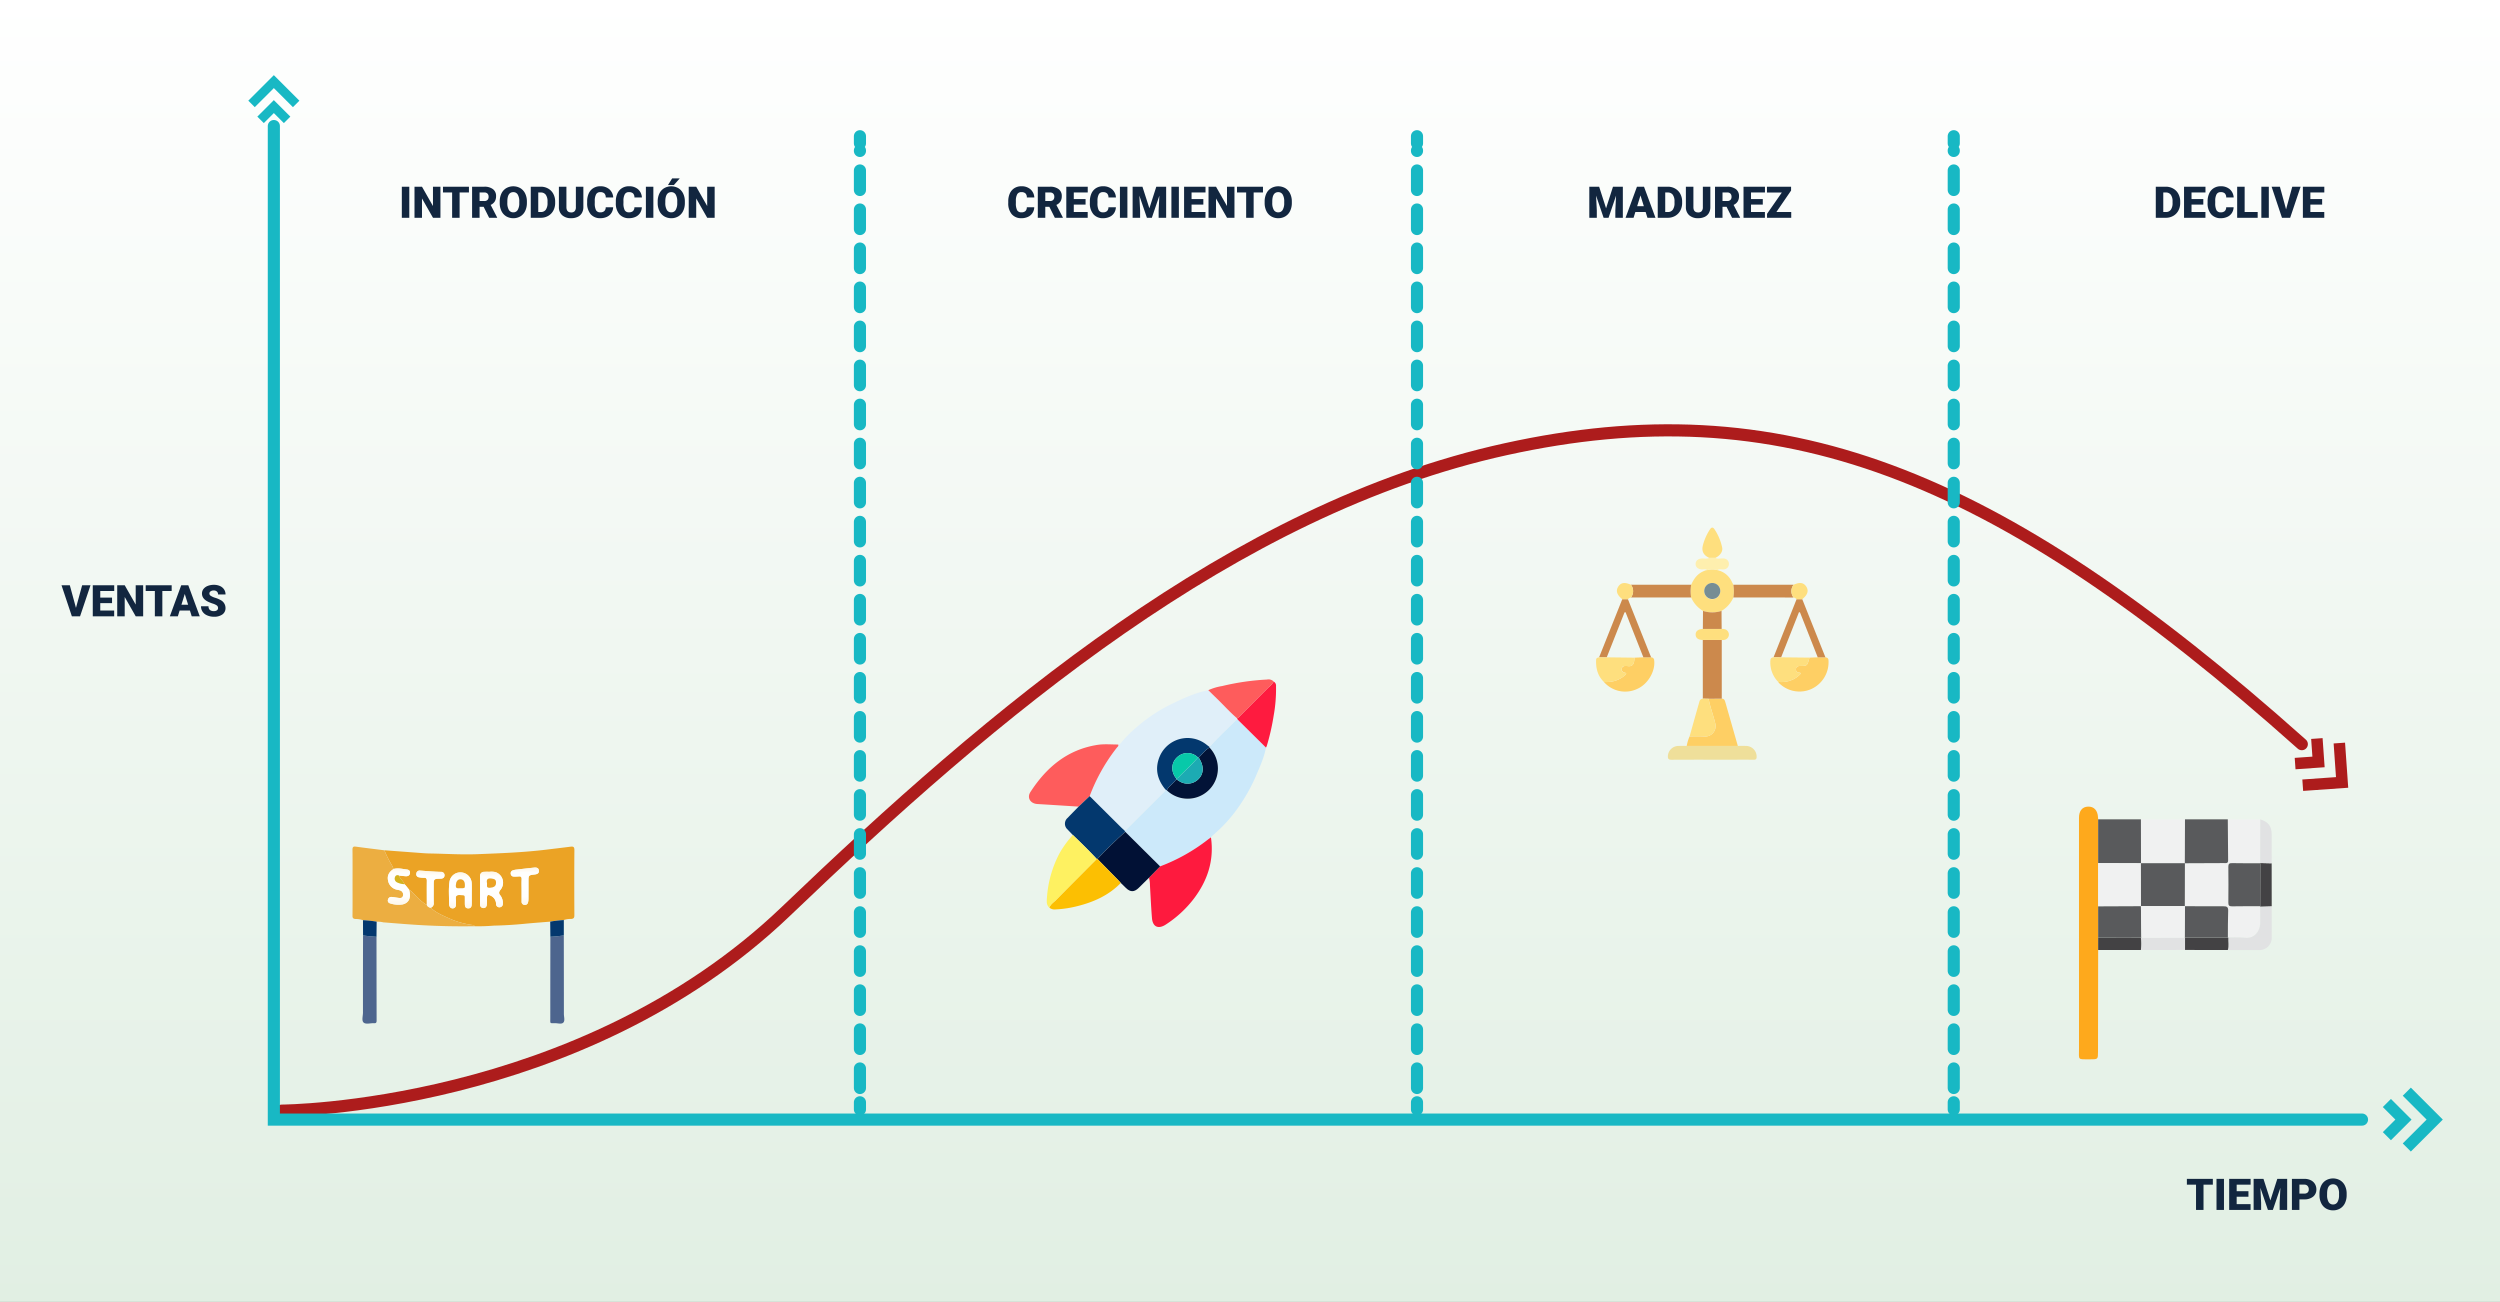 <svg xmlns="http://www.w3.org/2000/svg" xmlns:xlink="http://www.w3.org/1999/xlink" width="1029.999" height="536.399" viewBox="0 0 1029.999 536.399">
  <rect x="0" y="0" width="1029.999" height="536.399" fill="#333333" stroke="none"/>
  <defs>
    <linearGradient id="linear-gradient" x1="0.5" x2="0.5" y2="1" gradientUnits="objectBoundingBox">
      <stop offset="0" stop-color="#e1efe3"/>
      <stop offset="1" stop-color="#fff"/>
    </linearGradient>
    <clipPath id="clip-path">
      <rect id="Rectangle_377756" data-name="Rectangle 377756" width="904.135" height="438.871" fill="none"/>
    </clipPath>
    <linearGradient id="linear-gradient-2" x1="0.5" x2="0.5" y2="1" gradientUnits="objectBoundingBox">
      <stop offset="0" stop-color="#fef5e5"/>
      <stop offset="0.137" stop-color="#fffefc"/>
      <stop offset="0.479" stop-color="#fff"/>
      <stop offset="0.773" stop-color="#fffefd"/>
      <stop offset="1" stop-color="#fef7ea"/>
    </linearGradient>
  </defs>
  <g id="Group_1073024" data-name="Group 1073024" transform="translate(-285 -10240.001)">
    <path id="Path_716598" data-name="Path 716598" d="M0,0H1030V536.4H0Z" transform="translate(1314.999 10776.4) rotate(180)" fill="url(#linear-gradient)"/>
    <g id="Group_1072440" data-name="Group 1072440" transform="translate(387.299 10270.962)">
      <path id="Path_609717" data-name="Path 609717" d="M10.525,0,0,10.524l2.666,2.667,7.859-7.857,7.858,7.857,2.666-2.667Z" transform="translate(0 0)" fill="#18b8c4"/>
      <path id="Path_609718" data-name="Path 609718" d="M7.751,23.5l4.131-4.13,4.13,4.13,2.666-2.666-6.8-6.8-6.8,6.8Z" transform="translate(-1.357 -3.745)" fill="#18b8c4"/>
      <path id="Path_609719" data-name="Path 609719" d="M1210.7,566.024l9.829,9.832-9.829,9.83,3.336,3.337,13.167-13.167-13.167-13.167Z" transform="translate(-323.069 -145.548)" fill="#18b8c4"/>
      <path id="Path_609720" data-name="Path 609720" d="M1199.5,572.384l5.167,5.167-5.167,5.167,3.336,3.336,8.5-8.5-8.5-8.5Z" transform="translate(-320.08 -147.245)" fill="#18b8c4"/>
      <path id="Path_609721" data-name="Path 609721" d="M1171.872,368.83l-4.707.331.975,13.868-13.867.978.331,4.706,18.574-1.308Z" transform="translate(-308.012 -93.818)" fill="#ad1c1c"/>
      <path id="Path_609722" data-name="Path 609722" d="M1156.764,366.619l.512,7.289-7.288.514.331,4.705,12-.843-.846-12Z" transform="translate(-306.868 -93.14)" fill="#ad1c1c"/>
      <g id="Group_1072439" data-name="Group 1072439" transform="translate(0 4.602)">
        <g id="Group_1072438" data-name="Group 1072438" clip-path="url(#clip-path)">
          <path id="Path_609723" data-name="Path 609723" d="M144.79,458.162c-3.633.3-7.271.564-10.9.919-4.109.4-8.229.635-12.349.729a77.284,77.284,0,0,1-7.958.245c-.056-.247-.166-.44-.452-.471a33.7,33.7,0,0,1-10.351-2.93c-2.535-1.157-5.15-2.22-7.2-4.227A1.859,1.859,0,0,0,96.8,450.4c-.037-2.328-.012-4.657-.012-6.986,0-2.867,0-2.895,2.821-2.95.978-.019,1.592-.4,1.647-1.36a1.365,1.365,0,0,0-1.46-1.447c-2.9-.069-5.776-.32-8.661-.53a1.341,1.341,0,0,0-1.5,1.237,1.266,1.266,0,0,0,1.137,1.531,9.081,9.081,0,0,0,1.974.2c.927-.037,1.23.3,1.218,1.235-.043,3.326-.007,6.653,0,9.98a18.842,18.842,0,0,1-3.513-2.785c-1.312-1.129-2.308-2.6-3.8-3.54l-1.32-1.655-.3-.326.011.012-.294-.3.007.011c-.521-1.345-1.809-2.194-2.3-3.557.938.1,1.875.221,2.817.279.9.056,1.622-.289,1.744-1.26.112-.9-.38-1.4-1.295-1.512-1.814-.216-3.614-.732-5.457-.21a13.856,13.856,0,0,0-.691-1.54,46.126,46.126,0,0,1-3.1-6.172q6.246.47,12.494.935c2.084.151,4.17.357,6.257.392,6.562.108,13.123.539,19.687.281,9.444-.371,18.893-.715,28.288-1.863,3.3-.4,6.594-.782,9.887-1.208,1.121-.144,1.686-.037,1.674,1.4-.075,8.945-.057,17.892-.012,26.837.005,1.11-.31,1.452-1.416,1.532a8.166,8.166,0,0,0-2.932.441,44.531,44.531,0,0,0-5.612.647m-25.128-20.521a18.666,18.666,0,0,0-2.135.016,1.608,1.608,0,0,0-1.639,1.762c.023,3.848.018,7.7,0,11.546a1.4,1.4,0,0,0,1.419,1.609c.884.019,1.339-.672,1.4-1.511s.015-1.709.029-2.565c.02-1.356.419-1.606,1.633-.966a3.721,3.721,0,0,1,2.11,3.307,1.351,1.351,0,0,0,1.46,1.423,1.4,1.4,0,0,0,1.344-1.56,5.1,5.1,0,0,0-1.038-3.338c-.744-.876-.6-1.436.034-2.29a4.577,4.577,0,0,0-2.078-7.322,7.954,7.954,0,0,0-2.544-.111m-7.192,9.083h-.005c0-1.424.054-2.851-.012-4.272a4.657,4.657,0,0,0-4.4-4.57,4.515,4.515,0,0,0-4.76,3.962c-.45,3.064-.117,6.158-.167,9.238a1.756,1.756,0,0,0,.185.681,1.316,1.316,0,0,0,1.57.916,1.257,1.257,0,0,0,1.045-1.336,18.885,18.885,0,0,0-.011-2.419c-.173-1.4.379-1.8,1.739-1.714,2.209.136,1.949-.2,1.971,2.023.005.474,0,.949,0,1.425.007.992.051,2.028,1.385,2.046,1.312.018,1.452-.977,1.456-1.991.006-1.329,0-2.658,0-3.988m20.545-1.617c0,1.57,0,3.139,0,4.709a1.282,1.282,0,0,0,1.081,1.45,1.315,1.315,0,0,0,1.585-1.093,5.35,5.35,0,0,0,.154-1.4c.015-2.378.007-4.756.007-7.134,0-2.569,0-2.595,2.609-2.9,1.041-.124,1.823-.508,1.682-1.65-.147-1.18-1.108-1.274-2.073-1.168q-3.673.4-7.344.837a5.466,5.466,0,0,0-1.381.325,1.223,1.223,0,0,0-.8,1.37,1.2,1.2,0,0,0,1.231,1.151,15.857,15.857,0,0,0,1.995-.052c1.048-.14,1.312.315,1.266,1.284-.067,1.424-.017,2.853-.013,4.28" transform="translate(-20.407 -114.011)" fill="#eba325"/>
          <path id="Path_609724" data-name="Path 609724" d="M71.691,428.758a46.083,46.083,0,0,0,3.1,6.172,13.718,13.718,0,0,1,.69,1.54c-1.734,1.073-2.712,2.582-2.3,4.651a4.7,4.7,0,0,0,4,3.931,5.45,5.45,0,0,1,.965.246,1.785,1.785,0,0,1,1.219,2.15c-.216,1.057-1.09,1.028-1.936.911-.892-.122-1.779-.288-2.673-.361a1.383,1.383,0,0,0-1.595,1.111,1.157,1.157,0,0,0,.786,1.492,11.068,11.068,0,0,0,5.175.479c2.743-.631,3.666-2.806,2.747-6.1,1.488.943,2.483,2.412,3.8,3.541a18.828,18.828,0,0,0,3.513,2.785,1.867,1.867,0,0,0,1.622,1.111c2.046,2.007,4.661,3.07,7.2,4.227a33.7,33.7,0,0,0,10.351,2.93c.285.032.4.224.452.471q-10.67.169-21.324-.414c-5.443-.289-10.866-.763-16.3-1.193a9.845,9.845,0,0,0-2.674-.273,44.581,44.581,0,0,0-5.635-.6,8.79,8.79,0,0,0-3.078-.494c-.969-.091-1.258-.4-1.245-1.375.055-4.138.023-8.277.023-12.415,0-4.9.034-9.8-.025-14.7-.014-1.136.273-1.482,1.427-1.32,3.9.543,7.81,1,11.716,1.5" transform="translate(-15.623 -114.002)" fill="#ecae41"/>
          <path id="Path_609725" data-name="Path 609725" d="M69.936,477.714q.018,17.27.048,34.54c0,.793-.221,1.131-1.049,1.073-1.463-.1-3.323.576-4.287-.26-.92-.8-.285-2.686-.287-4.09q-.015-15.914.033-31.828a53.61,53.61,0,0,0,5.541.564" transform="translate(-17.118 -127.325)" fill="#4d658e"/>
          <path id="Path_609726" data-name="Path 609726" d="M175.272,477.15q.023,16.2.033,32.4c0,1.214.54,2.771-.268,3.552-.741.716-2.271.2-3.449.206-2.119.018-1.89.248-1.889-1.91q.008-16.841.032-33.684a53.2,53.2,0,0,0,5.541-.563" transform="translate(-45.281 -127.325)" fill="#4d658e"/>
          <path id="Path_609727" data-name="Path 609727" d="M175.262,474.849a53.186,53.186,0,0,1-5.541.563q-.033-3.119-.067-6.237a44.281,44.281,0,0,1,5.611-.647q0,3.16,0,6.321" transform="translate(-45.271 -125.024)" fill="#03386e"/>
          <path id="Path_609728" data-name="Path 609728" d="M70.015,475.432a53.61,53.61,0,0,1-5.541-.564q-.013-3.132-.028-6.264a44.31,44.31,0,0,1,5.636.6q-.033,3.112-.067,6.224" transform="translate(-17.197 -125.043)" fill="#03386e"/>
          <path id="Path_609729" data-name="Path 609729" d="M134.006,441.4a7.977,7.977,0,0,1,2.544.11,4.578,4.578,0,0,1,2.078,7.323c-.635.853-.778,1.414-.034,2.29a5.107,5.107,0,0,1,1.038,3.339,1.4,1.4,0,0,1-1.344,1.559,1.351,1.351,0,0,1-1.46-1.423,3.719,3.719,0,0,0-2.111-3.307c-1.214-.639-1.613-.39-1.633.966-.012.855.036,1.713-.029,2.564s-.518,1.531-1.4,1.511a1.4,1.4,0,0,1-1.419-1.609c.015-3.848.021-7.7,0-11.545a1.609,1.609,0,0,1,1.639-1.763,18.688,18.688,0,0,1,2.136-.015m-.9,4.685c.115.762-.548,1.987,1.186,1.873,1.672-.109,2.5-.68,2.52-2.043.017-1.239-.559-1.614-2.048-1.753-1.559-.145-1.944.529-1.658,1.923" transform="translate(-34.752 -117.773)" fill="url(#linear-gradient-2)"/>
          <path id="Path_609730" data-name="Path 609730" d="M122.144,450.589c0,1.33,0,2.659,0,3.988,0,1.014-.144,2.009-1.456,1.991-1.334-.018-1.378-1.054-1.385-2.046,0-.475,0-.95,0-1.425-.022-2.22.238-1.888-1.971-2.023-1.36-.083-1.911.317-1.738,1.714a19.01,19.01,0,0,1,.011,2.419,1.257,1.257,0,0,1-1.046,1.337,1.316,1.316,0,0,1-1.57-.916,1.756,1.756,0,0,1-.185-.681c.05-3.08-.282-6.174.167-9.238a4.517,4.517,0,0,1,4.76-3.963,4.658,4.658,0,0,1,4.4,4.57c.066,1.422.012,2.848.012,4.273Zm-4.785-2.331c1.939.005,1.939.005,1.941-1.279,0-1.523-.625-2.356-1.8-2.386s-1.815.924-1.914,2.471.959,1.135,1.773,1.194" transform="translate(-30.081 -117.876)" fill="url(#linear-gradient-2)"/>
          <path id="Path_609731" data-name="Path 609731" d="M87.164,448.263c.919,3.294,0,5.47-2.747,6.1a11.068,11.068,0,0,1-5.175-.479,1.157,1.157,0,0,1-.786-1.493,1.384,1.384,0,0,1,1.595-1.111c.894.073,1.782.239,2.672.361.846.117,1.72.146,1.936-.912a1.784,1.784,0,0,0-1.219-2.149,5.443,5.443,0,0,0-.965-.247,4.7,4.7,0,0,1-4-3.93c-.411-2.069.567-3.579,2.3-4.652,1.842-.521,3.643-.006,5.458.21.914.109,1.407.614,1.294,1.512-.121.971-.844,1.315-1.744,1.26-.941-.059-1.878-.184-2.815-.279a1.066,1.066,0,0,0-1.6.615,1.693,1.693,0,0,0,.817,2.174,7.591,7.591,0,0,0,3.086.768L85.262,446l.294.3-.011-.012.3.325,1.32,1.655" transform="translate(-20.915 -117.285)" fill="url(#linear-gradient-2)"/>
          <path id="Path_609732" data-name="Path 609732" d="M100.371,456.018a1.869,1.869,0,0,1-1.622-1.111c-.005-3.326-.041-6.653,0-9.979.012-.934-.291-1.273-1.217-1.236a9.04,9.04,0,0,1-1.974-.2,1.266,1.266,0,0,1-1.137-1.531,1.341,1.341,0,0,1,1.5-1.237c2.885.21,5.765.461,8.661.53a1.365,1.365,0,0,1,1.46,1.447c-.055.962-.669,1.341-1.647,1.36-2.822.055-2.821.084-2.821,2.95,0,2.329-.026,4.658.012,6.986a1.859,1.859,0,0,1-1.216,2.023" transform="translate(-25.192 -117.603)" fill="url(#linear-gradient-2)"/>
          <path id="Path_609733" data-name="Path 609733" d="M151.955,448.244c0-1.427-.051-2.856.015-4.28.045-.969-.218-1.424-1.266-1.284a15.855,15.855,0,0,1-1.995.052,1.2,1.2,0,0,1-1.232-1.151,1.223,1.223,0,0,1,.8-1.37,5.464,5.464,0,0,1,1.381-.325q3.67-.439,7.344-.837c.964-.106,1.926-.012,2.073,1.168.141,1.142-.641,1.526-1.682,1.65-2.612.31-2.609.336-2.609,2.9,0,2.378.007,4.757-.007,7.134a5.351,5.351,0,0,1-.154,1.4,1.315,1.315,0,0,1-1.585,1.093,1.283,1.283,0,0,1-1.081-1.45c.006-1.57,0-3.139,0-4.709" transform="translate(-39.349 -117.149)" fill="url(#linear-gradient-2)"/>
          <path id="Path_609734" data-name="Path 609734" d="M86.308,447.021a7.59,7.59,0,0,1-3.086-.767,1.693,1.693,0,0,1-.817-2.174,1.065,1.065,0,0,1,1.6-.615c.494,1.361,1.781,2.21,2.3,3.556" transform="translate(-21.954 -118.295)" fill="#d5b21e"/>
          <path id="Path_609735" data-name="Path 609735" d="M88.061,448.652l-.293-.3.293.3" transform="translate(-23.42 -119.641)" fill="#d5b21e"/>
          <path id="Path_609736" data-name="Path 609736" d="M88.453,449.069l-.3-.325.3.325" transform="translate(-23.523 -119.745)" fill="#d5b21e"/>
          <path id="Path_609737" data-name="Path 609737" d="M134.125,447.1c-.286-1.394.1-2.068,1.658-1.923,1.488.139,2.065.514,2.048,1.753-.018,1.363-.848,1.934-2.52,2.043-1.734.114-1.07-1.111-1.186-1.873" transform="translate(-35.767 -118.789)" fill="#eba325"/>
          <path id="Path_609738" data-name="Path 609738" d="M118.4,449.3c-.814-.059-1.873.365-1.773-1.2s.743-2.5,1.915-2.471,1.8.862,1.8,2.386c0,1.284,0,1.284-1.941,1.279" transform="translate(-31.118 -118.914)" fill="#eba325"/>
          <path id="Path_609739" data-name="Path 609739" d="M550.646,367.4c-.734,3.988-2.406,7.662-3.974,11.349a71.979,71.979,0,0,1-7.958,14.04,59.625,59.625,0,0,1-10.007,10.788,6.728,6.728,0,0,0-.72.831c-.385.269-.784.52-1.153.81a74.915,74.915,0,0,1-19.808,11.125L492.683,402.1l-.377-.594c.6,0,.934-.451,1.305-.822q7.377-7.374,14.748-14.753c.368-.369.838-.682.844-1.292l.585.367a12.451,12.451,0,0,0,17.592-17.619,1.3,1.3,0,0,0-.019-.267c3.4-3.823,7.173-7.282,10.772-10.912.2-.2.57-.235.86-.348L550.646,367.4" transform="translate(-131.369 -94.96)" fill="#cce9fa"/>
          <path id="Path_609740" data-name="Path 609740" d="M504,380.235c-.006.61-.475.923-.843,1.292q-7.37,7.38-14.749,14.753c-.371.371-.7.818-1.305.822-.425-.387-.866-.759-1.273-1.165q-6.519-6.469-13.03-12.947a74.571,74.571,0,0,1,11.174-19.909c.308-.39.853-.7.59-1.353a1.9,1.9,0,0,0,1.389-.963,50.749,50.749,0,0,1,7.257-7.055,63.81,63.81,0,0,1,13.544-8.753c4.777-2.341,9.647-4.557,14.931-5.6,1.167,1.139,2.328,2.284,3.5,3.415,2.8,2.7,5.378,5.623,8.343,8.152l.262.535c-.291.112-.661.146-.861.348-3.6,3.63-7.368,7.09-10.771,10.912-.459-.35-.919-.7-1.376-1.05a12.472,12.472,0,0,0-19.061,4.846c-2.164,5.014-1.131,9.589,2.279,13.724" transform="translate(-126.163 -90.555)" fill="#e0eff9"/>
          <path id="Path_609741" data-name="Path 609741" d="M510.723,434.01a74.924,74.924,0,0,0,19.808-11.125c.369-.29.768-.541,1.153-.81,1.382,9.647-1.5,18.081-7.356,25.642a45.957,45.957,0,0,1-11.222,10.241c-3.1,2.036-5.429,1.007-5.727-2.643-.367-4.488-.568-8.991-.828-13.487a12.741,12.741,0,0,0-.389-3.147l4.561-4.672" transform="translate(-135.067 -112.628)" fill="#fe1a3e"/>
          <path id="Path_609742" data-name="Path 609742" d="M475.46,369.838c.262.65-.283.963-.59,1.353A74.549,74.549,0,0,0,463.7,391.1l-4.54,4.326c-5.659-.358-11.318-.731-16.979-1.065-2.911-.172-4.411-2.583-2.869-4.966,6.575-10.159,15.22-17.448,27.574-19.4,2.842-.45,5.718-.139,8.579-.154" transform="translate(-117.063 -98.665)" fill="#fe5c5c"/>
          <path id="Path_609743" data-name="Path 609743" d="M464.551,403.2l4.54-4.326q6.513,6.475,13.029,12.947c.408.4.848.777,1.273,1.165l.377.593c-4,3.557-7.81,7.3-11.491,11.181a1.548,1.548,0,0,1-.26.005c-3.174-3.4-6.488-6.664-9.851-9.877-.727-.759-1.471-1.5-2.18-2.28a3.138,3.138,0,0,1,.04-4.767c1.486-1.567,3.013-3.1,4.522-4.641" transform="translate(-122.458 -106.437)" fill="#03386e"/>
          <path id="Path_609744" data-name="Path 609744" d="M477.146,430.111c3.681-3.881,7.494-7.625,11.491-11.181l14.343,14.241q-2.281,2.336-4.56,4.672c-1.424,1.4-2.839,2.819-4.275,4.213-1.824,1.769-3.407,1.773-5.208.035-.718-.692-1.429-1.391-2.143-2.087-.356-.389-.7-.79-1.071-1.167q-4.285-4.367-8.576-8.726" transform="translate(-127.324 -111.789)" fill="#011135"/>
          <path id="Path_609745" data-name="Path 609745" d="M469.946,434.18q4.289,4.363,8.576,8.726c.37.377.715.778,1.071,1.167-4.886,5.032-11,7.8-17.667,9.493a43.94,43.94,0,0,1-9.081,1.4,3.425,3.425,0,0,1-2.682-.714c.452-1.391,1.705-2.11,2.647-3.068,5.6-5.693,11.244-11.339,16.874-17a1.472,1.472,0,0,0,.26-.005" transform="translate(-120.124 -115.859)" fill="#fcbf02"/>
          <path id="Path_609746" data-name="Path 609746" d="M469.295,430.592c-5.63,5.662-11.275,11.308-16.874,17-.942.957-2.2,1.677-2.647,3.068-1.27-1.132-1.113-2.559-1-4.076a45.439,45.439,0,0,1,5.407-18.735,42.725,42.725,0,0,1,5.266-7.134c3.364,3.213,6.678,6.475,9.851,9.877" transform="translate(-119.733 -112.265)" fill="#fef161"/>
          <path id="Path_609747" data-name="Path 609747" d="M555.89,350.169l-.262-.535a2.533,2.533,0,0,0,1.111-.861q5.948-5.948,11.884-11.909a9.874,9.874,0,0,0,2.117-2.334,1.87,1.87,0,0,1,.947,1.85,61.919,61.919,0,0,1-.993,12.315,93.224,93.224,0,0,1-2.813,12.332,4.714,4.714,0,0,1-.336.678L555.89,350.169" transform="translate(-148.266 -89.267)" fill="#fe1b3f"/>
          <path id="Path_609748" data-name="Path 609748" d="M566.428,334.213a9.9,9.9,0,0,1-2.117,2.334q-5.921,5.975-11.884,11.909a2.53,2.53,0,0,1-1.111.861c-2.964-2.529-5.543-5.453-8.342-8.151-1.174-1.131-2.335-2.276-3.5-3.415a22.1,22.1,0,0,1,5.711-1.71,100.162,100.162,0,0,1,18.5-2.678,2.918,2.918,0,0,1,2.749.85" transform="translate(-143.955 -88.951)" fill="#fe5c5c"/>
          <path id="Path_609749" data-name="Path 609749" d="M533.743,371.583A12.451,12.451,0,0,1,516.151,389.2c.887-1.862,2.832-2.819,3.883-4.542.358.216.728.415,1.073.651a6.291,6.291,0,0,0,7.777-.432c2.59-2.271,2.745-5.675.418-9.145,1.419-1.449,2.642-3.109,4.442-4.151" transform="translate(-137.732 -99.155)" fill="#021337"/>
          <path id="Path_609750" data-name="Path 609750" d="M518.579,383.231c-1.051,1.722-3,2.68-3.883,4.542l-.586-.367c-3.41-4.135-4.443-8.71-2.278-13.724a12.47,12.47,0,0,1,19.06-4.846c.457.352.918.7,1.376,1.05a1.268,1.268,0,0,1,.02.268c-1.8,1.042-3.023,2.7-4.442,4.151-.1-.019-.2-.039-.3-.06a6.116,6.116,0,0,0-8.557-.13c-2.542,2.324-2.7,5.952-.384,8.8,0,.106-.012.21-.024.315" transform="translate(-136.277 -97.726)" fill="#03386e"/>
          <path id="Path_609751" data-name="Path 609751" d="M521.447,386.149c.012-.1.02-.209.024-.315a2.093,2.093,0,0,0,.71-.3c2.746-2.788,5.657-5.414,8.231-8.371.1.021.2.041.3.06,2.327,3.471,2.172,6.874-.418,9.145a6.292,6.292,0,0,1-7.777.432c-.345-.236-.714-.435-1.073-.651" transform="translate(-139.145 -100.644)" fill="#1cabb3"/>
          <path id="Path_609752" data-name="Path 609752" d="M529.826,376.5c-2.574,2.957-5.485,5.583-8.231,8.371a2.093,2.093,0,0,1-.711.3c-2.315-2.849-2.158-6.477.384-8.8a6.116,6.116,0,0,1,8.557.13" transform="translate(-138.559 -99.984)" fill="#07c9a9"/>
          <path id="Path_609753" data-name="Path 609753" d="M815.619,288.561a12.022,12.022,0,0,1-4.885-5.528,15.976,15.976,0,0,1,.02-5.244c1.081-2.457,2.568-4.54,5.163-5.6a3.383,3.383,0,0,1,1.406-.414,7.5,7.5,0,0,1,4.227,0,8.527,8.527,0,0,1,5.98,4.848c.2.392.392.782.588,1.172a15.936,15.936,0,0,1,.02,5.241,12.008,12.008,0,0,1-4.884,5.529,12.17,12.17,0,0,1-7.635,0m7.117-8.091a3.3,3.3,0,1,0-3.331,3.274,3.307,3.307,0,0,0,3.331-3.274" transform="translate(-216.284 -72.439)" fill="#fedf7e"/>
          <path id="Path_609754" data-name="Path 609754" d="M826.553,370.657c1.147,0,2.295-.032,3.44.011a4.4,4.4,0,0,1,4.314,4.433c.008,1.01-.366,1.273-1.314,1.259-2.941-.045-5.883-.016-8.825-.016-8.277,0-16.553-.023-24.83.025-1.223.007-1.683-.3-1.6-1.579a4.4,4.4,0,0,1,4.311-4.122c1.145-.043,2.293-.01,3.441-.011h21.064" transform="translate(-212.869 -98.905)" fill="#efdf9a"/>
          <path id="Path_609755" data-name="Path 609755" d="M829.378,363.573H808.314a17.962,17.962,0,0,1,1.191-3.926c2.142.012,4.291-.087,6.422.067a4.312,4.312,0,0,0,4.164-5.387c-.781-3.433-2.136-6.712-2.749-10.192l5.42-.035c.882-.026,1.215.575,1.417,1.281q2.606,9.095,5.2,18.193" transform="translate(-215.694 -91.821)" fill="#fecf64"/>
          <path id="Path_609756" data-name="Path 609756" d="M825.174,335.3l-5.42.035-2.387-.026q-.009-12.1-.018-24.193h7.819l.007,24.185" transform="translate(-218.105 -83.019)" fill="#cc894c"/>
          <path id="Path_609757" data-name="Path 609757" d="M781.243,320.887a1.236,1.236,0,0,1,1.264,1.192c.581,4.5-2.6,9.908-6.991,11.817a11.63,11.63,0,0,1-13.692-2.843c.6,0,1.2.037,1.786-.013a11.3,11.3,0,0,0,6.656-2.579c.568-.492,1.358-1.087-.212-1.351a1.357,1.357,0,0,1,.381-2.646,7.438,7.438,0,0,1,1.04.009c1.75.345,2.575-.5,2.814-2.131.064-.438.1-.88.15-1.321l3.617-.14,3.186.007" transform="translate(-203.289 -85.625)" fill="#fecf64"/>
          <path id="Path_609758" data-name="Path 609758" d="M879.213,320.883c.694.095,1.17.313,1.254,1.172a12.139,12.139,0,0,1-6.961,11.836,11.911,11.911,0,0,1-13.47-2.469,2.324,2.324,0,0,1-.237-.372c.7,0,1.4.041,2.09-.01a10.6,10.6,0,0,0,6.677-2.927c.381-.359.818-.863-.183-.934a1.266,1.266,0,0,1-1.31-1.469c.067-.933.723-1.256,1.68-1.265,2.941-.028,2.941-.064,3.735-2.875.053-.191.13-.375.2-.562l3.356-.122Z" transform="translate(-229.432 -85.626)" fill="#fecf64"/>
          <path id="Path_609759" data-name="Path 609759" d="M878.5,312.163l-3.173,0q-3.666-9.294-7.332-18.588l-.427.056-7.32,18.528-3.12-.034q4.743-11.96,9.487-23.918l2.331-.005q4.776,11.98,9.554,23.96" transform="translate(-228.72 -76.905)" fill="#cc894c"/>
          <path id="Path_609760" data-name="Path 609760" d="M780.512,312.167l-3.186-.007-7.338-18.585-.419.051-7.33,18.535h-3.155l9.552-23.955,2.33,0,9.547,23.959" transform="translate(-202.557 -76.906)" fill="#cc894c"/>
          <path id="Path_609761" data-name="Path 609761" d="M801.8,280.09a15.994,15.994,0,0,0-.02,5.244l-24.787.012a4.333,4.333,0,0,0-.017-5.255H801.8" transform="translate(-207.332 -74.74)" fill="#cc894c"/>
          <path id="Path_609762" data-name="Path 609762" d="M834.542,285.334a15.959,15.959,0,0,0-.02-5.242h24.823a4.334,4.334,0,0,0-.015,5.256l-24.788-.012" transform="translate(-222.688 -74.74)" fill="#cc894c"/>
          <path id="Path_609763" data-name="Path 609763" d="M856.653,320.834l3.12.034,11.724.126c-.067.187-.144.371-.2.561-.794,2.812-.793,2.848-3.734,2.876-.958.01-1.614.332-1.68,1.265a1.265,1.265,0,0,0,1.309,1.469c1,.071.564.575.183.934a10.6,10.6,0,0,1-6.677,2.927c-.693.051-1.393.01-2.09.01a11.38,11.38,0,0,1-3.25-9.025c.029-.8.606-1.065,1.293-1.177" transform="translate(-228.245 -85.613)" fill="#fedf7e"/>
          <path id="Path_609764" data-name="Path 609764" d="M758.629,320.879h3.156l11.47.141c-.049.44-.086.883-.15,1.32-.239,1.629-1.064,2.476-2.814,2.132a7.327,7.327,0,0,0-1.04-.009,1.206,1.206,0,0,0-1.3,1.163,1.193,1.193,0,0,0,.922,1.482c1.569.265.779.86.212,1.351a11.294,11.294,0,0,1-6.656,2.578c-.591.051-1.19.011-1.785.013-2.613-2.507-3.389-5.667-3.242-9.151.033-.787.636-.9,1.231-1.022" transform="translate(-202.103 -85.625)" fill="#fedf7e"/>
          <path id="Path_609765" data-name="Path 609765" d="M815.389,344.112l2.386.026c.612,3.48,1.967,6.759,2.749,10.192a4.312,4.312,0,0,1-4.164,5.387c-2.131-.153-4.281-.054-6.422-.067,1.349-4.793,2.686-9.589,4.062-14.374a1.5,1.5,0,0,1,1.389-1.164" transform="translate(-216.128 -91.824)" fill="#fedf7e"/>
          <path id="Path_609766" data-name="Path 609766" d="M819.96,260.456c-2.373-1.078-3.252-2.775-2.6-5.249a21.9,21.9,0,0,1,2.894-6.485c.642-.979,1.268-.982,1.908,0a21.394,21.394,0,0,1,3.127,7.5c.329,1.647-.9,3.36-2.84,4.234H819.96" transform="translate(-218.052 -66.174)" fill="#fedf7e"/>
          <path id="Path_609767" data-name="Path 609767" d="M818.937,264.994h2.484c1.03.545,2.134.176,3.2.245a2.262,2.262,0,1,1,.109,4.517c-.813.084-1.686-.3-2.436.288a7.5,7.5,0,0,0-4.227,0c-.647-.574-1.424-.243-2.138-.282-1.578-.089-2.613-.946-2.614-2.26s1.037-2.189,2.57-2.263c1.017-.048,2.07.279,3.051-.243" transform="translate(-217.029 -70.712)" fill="#feefae"/>
          <path id="Path_609768" data-name="Path 609768" d="M824.1,309.463h-7.82c-1.886-.022-2.892-.766-2.941-2.177-.05-1.429,1.019-2.273,2.973-2.346h7.753c1.3-.069,2.386.266,2.861,1.616a2.191,2.191,0,0,1-.724,2.413,2.666,2.666,0,0,1-2.1.495" transform="translate(-217.033 -81.369)" fill="#fedf7e"/>
          <path id="Path_609769" data-name="Path 609769" d="M825.143,302.232H817.39q.031-3.725.061-7.449a12.181,12.181,0,0,0,7.635,0q.029,3.724.057,7.448" transform="translate(-218.116 -78.661)" fill="#cc894c"/>
          <path id="Path_609770" data-name="Path 609770" d="M774.874,279.834a4.332,4.332,0,0,1,.017,5.255,2.211,2.211,0,0,0-1.254.7l-2.33,0c-2.316-1.842-2.81-3.638-1.491-5.422,1.076-1.455,2.6-1.614,5.059-.527" transform="translate(-205.229 -74.483)" fill="#fedf7e"/>
          <path id="Path_609771" data-name="Path 609771" d="M868.039,285.089a4.333,4.333,0,0,1,.015-5.255c2.456-1.086,3.986-.926,5.059.526,1.319,1.787.826,3.581-1.49,5.422l-2.331,0a2.217,2.217,0,0,0-1.253-.7" transform="translate(-231.397 -74.484)" fill="#fedf7e"/>
          <path id="Path_609772" data-name="Path 609772" d="M824.778,282.468a3.3,3.3,0,1,1-6.6-.212,3.3,3.3,0,1,1,6.6.212" transform="translate(-218.326 -74.437)" fill="#768d94"/>
          <path id="Path_609773" data-name="Path 609773" d="M1036.651,463.847q-.033,20.92-.066,41.841c-.005,3.2,0,3.216-3.3,3.2-5.258-.02-4.527.485-4.53-4.46q-.024-47.543-.005-95.086c0-2.828,1.375-4.493,3.726-4.57,2.463-.08,3.982,1.565,4.115,4.455.012.261.042.521.064.782q0,9.016,0,18.03v17.835q0,6.444.007,12.89Z" transform="translate(-274.508 -108.011)" fill="#fea91c"/>
          <path id="Path_609774" data-name="Path 609774" d="M1105.942,411.91l13.382,0q-.02,9-.038,18l.048.114c-3.862-.015-7.724.009-11.585-.069-1.161-.023-1.6.251-1.587,1.508.069,4.91.062,9.822,0,14.733-.014,1.191.337,1.584,1.548,1.559,3.861-.078,7.724-.045,11.587-.056l-.015.162c.01,2.211.047,4.423.022,6.634-.039,3.372-2.259,6.674-6.323,6.2a61.514,61.514,0,0,0-6.824-.067h-.182c.028-3.657-.024-7.317.122-10.969.065-1.61-.5-1.944-1.994-1.927-5.289.058-10.58-.02-15.871-.046q.018-8.861.037-17.72l-.034.034q8.053-.032,16.107-.069c.806,0,1.749.27,1.729-1.146-.076-5.628-.095-11.257-.135-16.885" transform="translate(-290.39 -109.916)" fill="#f0f1f1"/>
          <path id="Path_609775" data-name="Path 609775" d="M1063.566,411.919l18.154.01q-.031,9.042-.062,18.084l.034-.034h-18.12l.033.034q-.02-9.047-.039-18.094" transform="translate(-283.807 -109.918)" fill="#f0f1f1"/>
          <path id="Path_609776" data-name="Path 609776" d="M1057.154,411.919q.02,9.048.039,18.094l-17.656-.065q0-9.016,0-18.03h17.616" transform="translate(-277.395 -109.918)" fill="#595a5c"/>
          <path id="Path_609777" data-name="Path 609777" d="M1088.243,430.01q.031-9.042.062-18.084l17.639-.016c.04,5.628.059,11.257.135,16.885.019,1.416-.924,1.142-1.729,1.147q-8.053.044-16.107.069" transform="translate(-290.392 -109.916)" fill="#595a5c"/>
          <path id="Path_609778" data-name="Path 609778" d="M1112.608,473.664a61.525,61.525,0,0,1,6.823.067c4.065.469,6.285-2.832,6.323-6.2.026-2.211-.013-4.423-.022-6.634l4.749-.177c0,4.237.018,8.475,0,12.711a5.053,5.053,0,0,1-5.381,5.368c-4.237.016-8.474,0-12.711,0,.554-1.69.091-3.422.216-5.129" transform="translate(-296.836 -122.94)" fill="#e1e2e3"/>
          <path id="Path_609779" data-name="Path 609779" d="M1081.732,483.473l-18.192.012a23.8,23.8,0,0,0,.006-5.1.672.672,0,0,0,.207.041l17.827-.009.159-.039q0,2.548-.007,5.1" transform="translate(-283.8 -127.653)" fill="#e1e2e3"/>
          <path id="Path_609780" data-name="Path 609780" d="M1057.141,478.387a23.835,23.835,0,0,1-.006,5.1l-17.6,0q0-2.54.006-5.08l17.6-.023" transform="translate(-277.395 -127.655)" fill="#434244"/>
          <path id="Path_609781" data-name="Path 609781" d="M1088.354,483.473q0-2.548.007-5.1l17.65,0h.182c-.125,1.707.338,3.439-.216,5.128l-17.624-.032" transform="translate(-290.421 -127.652)" fill="#434244"/>
          <path id="Path_609782" data-name="Path 609782" d="M1135.337,454.246l-4.75.177.015-.162q.016-8.837.034-17.675l-.049-.115,4.729.116q.011,8.83.021,17.659" transform="translate(-301.691 -116.47)" fill="#434244"/>
          <path id="Path_609783" data-name="Path 609783" d="M1135.316,430.034l-4.729-.115q.019-9,.038-18c3.444,1.136,4.708,2.851,4.706,6.4q0,5.86-.015,11.722" transform="translate(-301.691 -109.917)" fill="#e1e2e3"/>
          <path id="Path_609784" data-name="Path 609784" d="M1039.537,436.511l17.656.065-.033-.033.031,17.725-17.654.079q0-8.918,0-17.836" transform="translate(-277.395 -116.481)" fill="#f0f1f1"/>
          <path id="Path_609785" data-name="Path 609785" d="M1039.536,460.8l17.654-.079-.031-.037q.094,6.513.19,13.024a.675.675,0,0,1-.208-.041l-17.6.023q0-6.444-.007-12.89" transform="translate(-277.395 -122.93)" fill="#595a5c"/>
          <path id="Path_609786" data-name="Path 609786" d="M1063.6,454.278q-.015-8.863-.031-17.725h18.121q-.019,8.861-.037,17.72l.037-.032h-18.121Z" transform="translate(-283.809 -116.491)" fill="#595a5c"/>
          <path id="Path_609787" data-name="Path 609787" d="M1125.859,436.6q-.016,8.837-.034,17.675c-3.862.011-7.725-.021-11.586.056-1.212.025-1.562-.368-1.548-1.559.056-4.911.064-9.823,0-14.733-.018-1.257.426-1.532,1.586-1.508,3.862.077,7.724.054,11.586.069" transform="translate(-296.914 -116.486)" fill="#595a5c"/>
          <path id="Path_609788" data-name="Path 609788" d="M1105.956,473.653l-17.65,0-.159.039q.053-6.508.1-13.016l-.037.032c5.29.026,10.581.1,15.871.046,1.489-.016,2.059.318,1.993,1.927-.146,3.652-.094,7.312-.122,10.969" transform="translate(-290.366 -122.93)" fill="#595a5c"/>
          <path id="Path_609789" data-name="Path 609789" d="M1081.693,460.679q-.052,6.508-.1,13.016l-17.827.008q-.095-6.512-.19-13.023h18.121" transform="translate(-283.808 -122.93)" fill="#f0f1f1"/>
          <path id="Path_609790" data-name="Path 609790" d="M18.829,473.613s122.422-.442,207.78-82.2S410.8,225.792,523.115,201.084s200.666,7.955,327.954,121.532" transform="translate(-5.024 -51.587)" fill="none" stroke="#ad1c1c" stroke-linecap="round" stroke-miterlimit="10" stroke-width="5"/>
          <path id="Path_609791" data-name="Path 609791" d="M874.672,431.664H14.354V22.333" transform="translate(-3.83 -5.959)" fill="none" stroke="#18b8c4" stroke-linecap="round" stroke-width="5"/>
          <line id="Line_887" data-name="Line 887" y1="2.933" transform="translate(251.997 418.585)" fill="none" stroke="#18b8c4" stroke-linecap="round" stroke-width="5"/>
          <line id="Line_888" data-name="Line 888" y1="386.248" transform="translate(251.997 26.441)" fill="none" stroke="#18b8c4" stroke-linecap="round" stroke-width="5" stroke-dasharray="8.043 8.043"/>
          <line id="Line_889" data-name="Line 889" y1="2.933" transform="translate(251.997 20.56)" fill="none" stroke="#18b8c4" stroke-linecap="round" stroke-width="5"/>
          <line id="Line_890" data-name="Line 890" y1="2.933" transform="translate(481.505 418.585)" fill="none" stroke="#18b8c4" stroke-linecap="round" stroke-width="5"/>
          <line id="Line_891" data-name="Line 891" y1="386.248" transform="translate(481.505 26.441)" fill="none" stroke="#18b8c4" stroke-linecap="round" stroke-width="5" stroke-dasharray="8.043 8.043"/>
          <line id="Line_892" data-name="Line 892" y1="2.933" transform="translate(481.505 20.56)" fill="none" stroke="#18b8c4" stroke-linecap="round" stroke-width="5"/>
          <line id="Line_893" data-name="Line 893" y1="2.933" transform="translate(702.647 418.585)" fill="none" stroke="#18b8c4" stroke-linecap="round" stroke-width="5"/>
          <line id="Line_894" data-name="Line 894" y1="386.248" transform="translate(702.647 26.441)" fill="none" stroke="#18b8c4" stroke-linecap="round" stroke-width="5" stroke-dasharray="8.043 8.043"/>
          <line id="Line_895" data-name="Line 895" y1="2.933" transform="translate(702.647 20.56)" fill="none" stroke="#18b8c4" stroke-linecap="round" stroke-width="5"/>
        </g>
      </g>
    </g>
    <path id="Path_716599" data-name="Path 716599" d="M20.338,13.52,22.887,4.2h3.445L22.025,17H18.65L14.379,4.2H17.8ZM35.2,11.568H30.349v3.059h5.73V17H27.264V4.2H36.1V6.585H30.349v2.7H35.2ZM48.023,17H44.956L40.421,9.037V17H37.336V4.2h3.085l4.526,7.963V4.2h3.076ZM59.766,6.585H55.925V17H52.84V6.585H49.069V4.2h10.7Zm7.515,8.024H63.053L62.314,17h-3.3L63.712,4.2h2.9L71.341,17H68.027Zm-3.489-2.382h2.751l-1.38-4.438ZM78.873,13.6a1.268,1.268,0,0,0-.479-1.055,5.954,5.954,0,0,0-1.683-.782,16.147,16.147,0,0,1-1.969-.782q-2.487-1.222-2.487-3.357a3.011,3.011,0,0,1,.62-1.876A4.008,4.008,0,0,1,74.628,4.48a6.823,6.823,0,0,1,2.549-.453,5.969,5.969,0,0,1,2.474.492,3.917,3.917,0,0,1,1.7,1.4A3.661,3.661,0,0,1,81.958,8H78.882A1.547,1.547,0,0,0,78.4,6.787a1.867,1.867,0,0,0-1.3-.431,2.106,2.106,0,0,0-1.305.365,1.074,1.074,0,0,0,.048,1.819,6.65,6.65,0,0,0,1.854.826,11.36,11.36,0,0,1,2.18.918,3.663,3.663,0,0,1,2.074,3.3,3.125,3.125,0,0,1-1.266,2.637,5.629,5.629,0,0,1-3.472.958,6.888,6.888,0,0,1-2.817-.558,4.247,4.247,0,0,1-1.9-1.529,3.985,3.985,0,0,1-.637-2.237h3.094a1.963,1.963,0,0,0,.532,1.516,2.513,2.513,0,0,0,1.727.488,1.985,1.985,0,0,0,1.208-.33A1.088,1.088,0,0,0,78.873,13.6Z" transform="translate(295.959 10476.919)" fill="#12263f"/>
    <path id="Path_716600" data-name="Path 716600" d="M32.4,6.585H28.555V17H25.47V6.585H21.7V4.2H32.4ZM36.983,17H33.907V4.2h3.076Zm10.081-5.432H42.213v3.059h5.73V17H39.128V4.2h8.833V6.585H42.213v2.7h4.852ZM53.252,4.2l2.856,8.9,2.848-8.9h4.061V17H59.923V14.012l.3-6.117L57.128,17H55.089l-3.1-9.114.3,6.126V17H49.2V4.2Zm14.81,8.455V17H64.977V4.2h5.106a5.948,5.948,0,0,1,2.6.541,4.074,4.074,0,0,1,1.749,1.538,4.2,4.2,0,0,1,.62,2.263,3.7,3.7,0,0,1-1.34,2.993,5.561,5.561,0,0,1-3.678,1.121Zm0-2.382h2.021a1.906,1.906,0,0,0,1.367-.448,1.665,1.665,0,0,0,.47-1.266,2.059,2.059,0,0,0-.483-1.433,1.712,1.712,0,0,0-1.318-.545H68.062Zm19.468.589a7.546,7.546,0,0,1-.694,3.313A5.132,5.132,0,0,1,84.862,16.4a5.494,5.494,0,0,1-2.914.778,5.572,5.572,0,0,1-2.9-.751,5.123,5.123,0,0,1-1.973-2.149,7.329,7.329,0,0,1-.743-3.208v-.721a7.58,7.58,0,0,1,.69-3.318A5.119,5.119,0,0,1,79,4.81,5.854,5.854,0,0,1,84.831,4.8,5.211,5.211,0,0,1,86.813,7a7.362,7.362,0,0,1,.716,3.274Zm-3.138-.536a5.381,5.381,0,0,0-.637-2.9,2.044,2.044,0,0,0-1.824-.989q-2.32,0-2.452,3.48l-.009.94a5.535,5.535,0,0,0,.624,2.892,2.041,2.041,0,0,0,1.854,1.011,2.016,2.016,0,0,0,1.8-.993,5.383,5.383,0,0,0,.642-2.856Z" transform="translate(1164.293 10721.486)" fill="#12263f"/>
    <path id="Path_716601" data-name="Path 716601" d="M60.69,17H57.613V4.2H60.69Zm12.832,0H70.454L65.919,9.037V17H62.834V4.2h3.085l4.526,7.963V4.2h3.076ZM85.264,6.585H81.423V17H78.338V6.585H74.567V4.2h10.7Zm6.056,5.889h-1.67V17H86.565V4.2H91.6a5.621,5.621,0,0,1,3.56,1.01,3.421,3.421,0,0,1,1.283,2.853,4.155,4.155,0,0,1-.541,2.213A3.837,3.837,0,0,1,94.211,11.7l2.672,5.167V17h-3.3ZM89.649,10.1H91.6a1.751,1.751,0,0,0,1.323-.463,1.788,1.788,0,0,0,.444-1.291,1.809,1.809,0,0,0-.448-1.3A1.735,1.735,0,0,0,91.6,6.576H89.649Zm19.494.765a7.546,7.546,0,0,1-.694,3.313,5.132,5.132,0,0,1-1.973,2.219,5.494,5.494,0,0,1-2.914.778,5.572,5.572,0,0,1-2.9-.751,5.123,5.123,0,0,1-1.973-2.149,7.329,7.329,0,0,1-.743-3.208v-.721a7.58,7.58,0,0,1,.69-3.318,5.119,5.119,0,0,1,1.978-2.219,5.854,5.854,0,0,1,5.832-.009A5.211,5.211,0,0,1,108.427,7a7.362,7.362,0,0,1,.716,3.274Zm-3.138-.536a5.381,5.381,0,0,0-.637-2.9,2.044,2.044,0,0,0-1.824-.989q-2.32,0-2.452,3.48l-.009.94a5.535,5.535,0,0,0,.624,2.892,2.041,2.041,0,0,0,1.854,1.011,2.016,2.016,0,0,0,1.8-.993,5.383,5.383,0,0,0,.642-2.856ZM110.734,17V4.2h4.122a6.064,6.064,0,0,1,3.05.769,5.406,5.406,0,0,1,2.114,2.171,6.554,6.554,0,0,1,.769,3.142v.589a6.592,6.592,0,0,1-.743,3.151,5.429,5.429,0,0,1-2.092,2.18,5.93,5.93,0,0,1-3.01.8Zm3.085-10.415v8.042h1.072a2.4,2.4,0,0,0,2.039-.945,4.63,4.63,0,0,0,.712-2.808V10.32a4.592,4.592,0,0,0-.712-2.795,2.442,2.442,0,0,0-2.074-.94ZM132.408,4.2v8.376a4.814,4.814,0,0,1-.606,2.465,3.929,3.929,0,0,1-1.74,1.586,6.131,6.131,0,0,1-2.681.545,5.3,5.3,0,0,1-3.683-1.213,4.326,4.326,0,0,1-1.371-3.322V4.2h3.1v8.5q.053,2.1,1.951,2.1a1.889,1.889,0,0,0,1.45-.527,2.465,2.465,0,0,0,.492-1.714V4.2Zm12.278,8.464a4.673,4.673,0,0,1-.721,2.36,4.35,4.35,0,0,1-1.85,1.586,6.3,6.3,0,0,1-2.72.563,5.025,5.025,0,0,1-3.973-1.644,6.786,6.786,0,0,1-1.45-4.641v-.633a7.746,7.746,0,0,1,.655-3.292,4.961,4.961,0,0,1,1.885-2.18,5.26,5.26,0,0,1,2.848-.769A5.516,5.516,0,0,1,143.1,5.245a4.844,4.844,0,0,1,1.608,3.379h-3.076a2.292,2.292,0,0,0-.589-1.679,2.422,2.422,0,0,0-1.687-.51,1.843,1.843,0,0,0-1.687.861,5.536,5.536,0,0,0-.562,2.751v.905a6.126,6.126,0,0,0,.514,2.927,1.882,1.882,0,0,0,1.771.879,2.369,2.369,0,0,0,1.626-.5,2.126,2.126,0,0,0,.6-1.591Zm11.813,0a4.673,4.673,0,0,1-.721,2.36,4.35,4.35,0,0,1-1.85,1.586,6.3,6.3,0,0,1-2.72.563,5.025,5.025,0,0,1-3.973-1.644,6.786,6.786,0,0,1-1.45-4.641v-.633a7.746,7.746,0,0,1,.655-3.292,4.961,4.961,0,0,1,1.885-2.18,5.26,5.26,0,0,1,2.848-.769,5.516,5.516,0,0,1,3.744,1.226,4.844,4.844,0,0,1,1.608,3.379h-3.076a2.292,2.292,0,0,0-.589-1.679,2.422,2.422,0,0,0-1.687-.51,1.843,1.843,0,0,0-1.687.861,5.536,5.536,0,0,0-.562,2.751v.905a6.126,6.126,0,0,0,.514,2.927,1.882,1.882,0,0,0,1.771.879,2.369,2.369,0,0,0,1.626-.5,2.126,2.126,0,0,0,.6-1.591ZM161.245,17h-3.076V4.2h3.076Zm12.981-6.135a7.546,7.546,0,0,1-.694,3.313,5.132,5.132,0,0,1-1.973,2.219,5.494,5.494,0,0,1-2.914.778,5.572,5.572,0,0,1-2.9-.751,5.123,5.123,0,0,1-1.973-2.149,7.329,7.329,0,0,1-.743-3.208v-.721a7.58,7.58,0,0,1,.69-3.318A5.119,5.119,0,0,1,165.7,4.81a5.854,5.854,0,0,1,5.832-.009A5.211,5.211,0,0,1,173.51,7a7.362,7.362,0,0,1,.716,3.274Zm-3.138-.536a5.381,5.381,0,0,0-.637-2.9,2.044,2.044,0,0,0-1.824-.989q-2.32,0-2.452,3.48l-.009.94a5.535,5.535,0,0,0,.624,2.892,2.041,2.041,0,0,0,1.854,1.011,2.016,2.016,0,0,0,1.8-.993,5.383,5.383,0,0,0,.642-2.856Zm-2.1-9.554h3.129l-2.443,2.76-2.417,0ZM186.5,17h-3.067L178.9,9.037V17h-3.085V4.2H178.9l4.526,7.963V4.2H186.5Z" transform="translate(392.938 10312.725)" fill="#12263f"/>
    <path id="Path_716602" data-name="Path 716602" d="M74.251,12.667a4.673,4.673,0,0,1-.721,2.36,4.35,4.35,0,0,1-1.85,1.586,6.3,6.3,0,0,1-2.72.563,5.025,5.025,0,0,1-3.973-1.644,6.786,6.786,0,0,1-1.45-4.641v-.633a7.746,7.746,0,0,1,.655-3.292,4.961,4.961,0,0,1,1.885-2.18,5.26,5.26,0,0,1,2.848-.769,5.516,5.516,0,0,1,3.744,1.226,4.844,4.844,0,0,1,1.608,3.379H71.2a2.292,2.292,0,0,0-.589-1.679,2.422,2.422,0,0,0-1.687-.51,1.843,1.843,0,0,0-1.687.861,5.536,5.536,0,0,0-.562,2.751v.905a6.126,6.126,0,0,0,.514,2.927,1.882,1.882,0,0,0,1.771.879,2.369,2.369,0,0,0,1.626-.5,2.126,2.126,0,0,0,.6-1.591Zm6.214-.193h-1.67V17H75.71V4.2h5.036a5.621,5.621,0,0,1,3.56,1.01,3.421,3.421,0,0,1,1.283,2.853,4.155,4.155,0,0,1-.541,2.213A3.837,3.837,0,0,1,83.357,11.7l2.672,5.167V17h-3.3ZM78.795,10.1h1.951a1.751,1.751,0,0,0,1.323-.463,1.788,1.788,0,0,0,.444-1.291,1.809,1.809,0,0,0-.448-1.3,1.735,1.735,0,0,0-1.318-.471H78.795Zm16.594,1.468H90.537v3.059h5.73V17H87.452V4.2h8.833V6.585H90.537v2.7h4.852Zm12.489,1.1a4.673,4.673,0,0,1-.721,2.36,4.35,4.35,0,0,1-1.85,1.586,6.3,6.3,0,0,1-2.72.563,5.025,5.025,0,0,1-3.973-1.644,6.786,6.786,0,0,1-1.45-4.641v-.633a7.746,7.746,0,0,1,.655-3.292A4.961,4.961,0,0,1,99.7,4.788a5.26,5.26,0,0,1,2.848-.769A5.516,5.516,0,0,1,106.3,5.245,4.844,4.844,0,0,1,107.9,8.624h-3.076a2.292,2.292,0,0,0-.589-1.679,2.422,2.422,0,0,0-1.687-.51,1.843,1.843,0,0,0-1.687.861,5.536,5.536,0,0,0-.562,2.751v.905a6.126,6.126,0,0,0,.514,2.927,1.882,1.882,0,0,0,1.771.879,2.369,2.369,0,0,0,1.626-.5,2.126,2.126,0,0,0,.6-1.591ZM112.624,17h-3.076V4.2h3.076Zm6.2-12.8,2.856,8.9,2.848-8.9h4.061V17h-3.094V14.012l.3-6.117L122.7,17h-2.039l-3.1-9.114.3,6.126V17h-3.085V4.2ZM133.832,17h-3.076V4.2h3.076Zm10.081-5.432h-4.852v3.059h5.73V17h-8.815V4.2h8.833V6.585h-5.748v2.7h4.852ZM156.736,17h-3.067l-4.535-7.963V17h-3.085V4.2h3.085l4.526,7.963V4.2h3.076ZM168.479,6.585h-3.841V17h-3.085V6.585h-3.771V4.2h10.7Zm11.892,4.28a7.546,7.546,0,0,1-.694,3.313A5.132,5.132,0,0,1,177.7,16.4a5.494,5.494,0,0,1-2.914.778,5.572,5.572,0,0,1-2.9-.751,5.123,5.123,0,0,1-1.973-2.149,7.329,7.329,0,0,1-.743-3.208v-.721a7.58,7.58,0,0,1,.69-3.318A5.119,5.119,0,0,1,171.84,4.81a5.854,5.854,0,0,1,5.832-.009A5.211,5.211,0,0,1,179.654,7a7.362,7.362,0,0,1,.716,3.274Zm-3.138-.536a5.381,5.381,0,0,0-.637-2.9,2.044,2.044,0,0,0-1.824-.989q-2.32,0-2.452,3.48l-.009.94a5.535,5.535,0,0,0,.624,2.892,2.041,2.041,0,0,0,1.854,1.011,2.016,2.016,0,0,0,1.8-.993,5.383,5.383,0,0,0,.642-2.856Z" transform="translate(636.863 10312.725)" fill="#12263f"/>
    <path id="Path_716603" data-name="Path 716603" d="M67.659,4.2l2.856,8.9,2.848-8.9h4.061V17H74.33V14.012l.3-6.117L71.535,17H69.5l-3.1-9.114.3,6.126V17H63.608V4.2ZM86.811,14.609H82.583L81.845,17h-3.3L83.242,4.2h2.9L90.871,17H87.558Zm-3.489-2.382h2.751l-1.38-4.438ZM91.8,17V4.2h4.122a6.064,6.064,0,0,1,3.05.769,5.406,5.406,0,0,1,2.114,2.171,6.554,6.554,0,0,1,.769,3.142v.589a6.592,6.592,0,0,1-.743,3.151,5.429,5.429,0,0,1-2.092,2.18,5.93,5.93,0,0,1-3.01.8ZM94.888,6.585v8.042H95.96A2.4,2.4,0,0,0,98,13.682a4.63,4.63,0,0,0,.712-2.808V10.32A4.592,4.592,0,0,0,98,7.525a2.442,2.442,0,0,0-2.074-.94ZM113.477,4.2v8.376a4.814,4.814,0,0,1-.606,2.465,3.929,3.929,0,0,1-1.74,1.586,6.131,6.131,0,0,1-2.681.545,5.3,5.3,0,0,1-3.683-1.213,4.326,4.326,0,0,1-1.371-3.322V4.2h3.1v8.5q.053,2.1,1.951,2.1a1.889,1.889,0,0,0,1.45-.527,2.465,2.465,0,0,0,.492-1.714V4.2Zm6.68,8.271h-1.67V17H115.4V4.2h5.036A5.621,5.621,0,0,1,124,5.213a3.421,3.421,0,0,1,1.283,2.853,4.155,4.155,0,0,1-.541,2.213,3.837,3.837,0,0,1-1.692,1.422l2.672,5.167V17h-3.3Zm-1.67-2.373h1.951a1.751,1.751,0,0,0,1.323-.463,1.788,1.788,0,0,0,.444-1.291,1.809,1.809,0,0,0-.448-1.3,1.735,1.735,0,0,0-1.318-.471h-1.951Zm16.594,1.468h-4.852v3.059h5.73V17h-8.815V4.2h8.833V6.585h-5.748v2.7h4.852Zm5.6,3.059H146.8V17h-9.967V15.374l6.1-8.789h-6.135V4.2h9.94V5.785Z" transform="translate(876.186 10312.725)" fill="#12263f"/>
    <path id="Path_716604" data-name="Path 716604" d="M53.075,17V4.2H57.2a6.064,6.064,0,0,1,3.05.769,5.406,5.406,0,0,1,2.114,2.171,6.554,6.554,0,0,1,.769,3.142v.589a6.592,6.592,0,0,1-.743,3.151A5.429,5.429,0,0,1,60.3,16.2a5.93,5.93,0,0,1-3.01.8ZM56.16,6.585v8.042h1.072a2.4,2.4,0,0,0,2.039-.945,4.63,4.63,0,0,0,.712-2.808V10.32a4.592,4.592,0,0,0-.712-2.795,2.442,2.442,0,0,0-2.074-.94Zm16.488,4.983H67.8v3.059h5.73V17H64.712V4.2h8.833V6.585H67.8v2.7h4.852Zm12.489,1.1a4.673,4.673,0,0,1-.721,2.36,4.35,4.35,0,0,1-1.85,1.586,6.3,6.3,0,0,1-2.72.563,5.025,5.025,0,0,1-3.973-1.644,6.786,6.786,0,0,1-1.45-4.641v-.633a7.746,7.746,0,0,1,.655-3.292,4.961,4.961,0,0,1,1.885-2.18,5.26,5.26,0,0,1,2.848-.769,5.516,5.516,0,0,1,3.744,1.226,4.844,4.844,0,0,1,1.608,3.379H82.088A2.292,2.292,0,0,0,81.5,6.945a2.422,2.422,0,0,0-1.687-.51,1.843,1.843,0,0,0-1.687.861,5.536,5.536,0,0,0-.562,2.751v.905a6.126,6.126,0,0,0,.514,2.927,1.882,1.882,0,0,0,1.771.879,2.369,2.369,0,0,0,1.626-.5,2.126,2.126,0,0,0,.6-1.591Zm4.544,1.96h5.37V17H86.6V4.2h3.085ZM99.64,17H96.563V4.2H99.64Zm7.11-3.48L109.3,4.2h3.445L108.437,17h-3.375L100.791,4.2h3.419Zm14.862-1.951h-4.852v3.059h5.73V17h-8.815V4.2h8.833V6.585h-5.748v2.7h4.852Z" transform="translate(1120.11 10312.725)" fill="#12263f"/>
  </g>
</svg>
